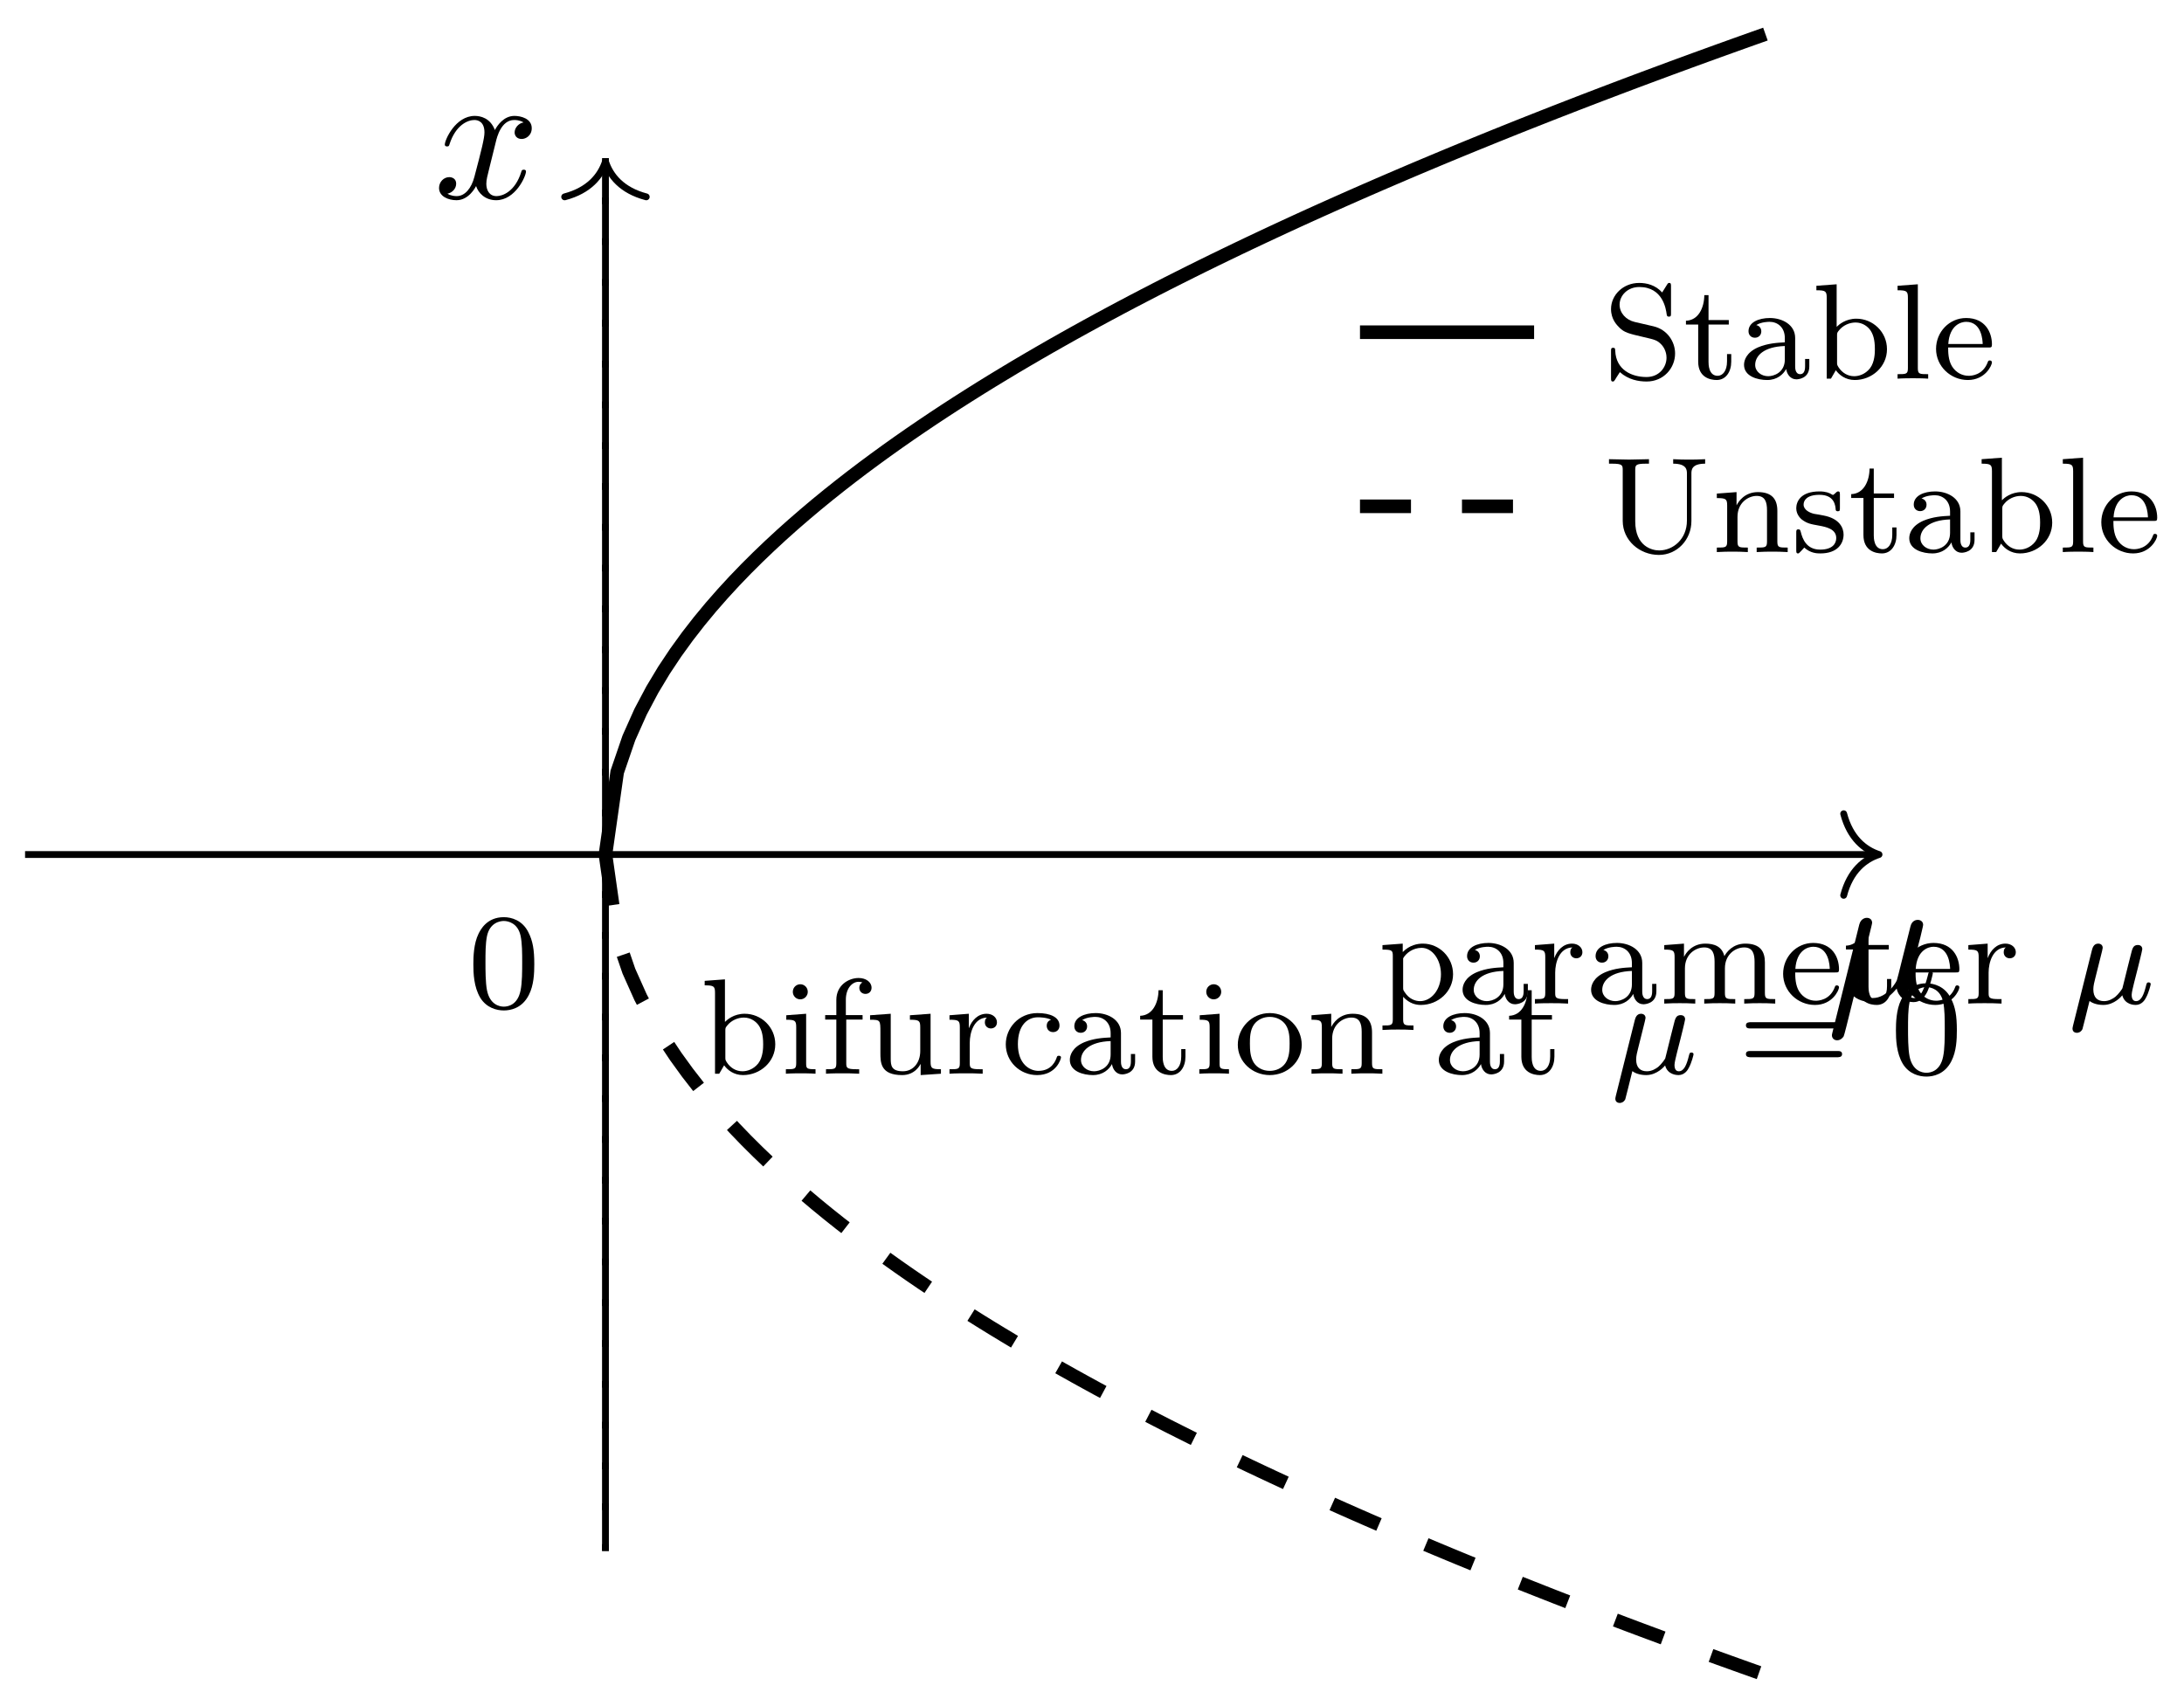 <svg xmlns="http://www.w3.org/2000/svg" xmlns:xlink="http://www.w3.org/1999/xlink" version="1.1" width="128" height="100" viewBox="0 0 128 100">
<defs>
<path id="font_1_1" d="M.231 .351C.236 .372 .246 .41 .246 .415 .246 .432 .234 .442 .217 .442 .214 .442 .186 .441 .177 .406L.033-.173C.03-.185 .03-.187 .03-.189 .03-.204 .041-.216 .058-.216 .079-.216 .091-.198 .093-.195 .097-.186 .11-.134 .148 .02 .18-.007 .225-.011 .245-.011 .315-.011 .354 .034 .378 .062 .387 .017 .424-.011 .468-.011 .503-.011 .526 .012 .542 .044 .559 .08 .572 .141 .572 .143 .572 .153 .563 .153 .56 .153 .55 .153 .549 .149 .546 .135 .529 .07 .511 .011 .47 .011 .443 .011 .44 .037 .44 .057 .44 .079 .452 .126 .46 .161L.488 .269C.491 .284 .501 .322 .505 .337 .51 .36 .52 .398 .52 .404 .52 .422 .506 .431 .491 .431 .486 .431 .46 .43 .452 .396L.405 .209C.393 .159 .382 .117 .379 .107 .378 .102 .33 .011 .249 .011 .199 .011 .175 .044 .175 .098 .175 .127 .182 .155 .189 .183L.231 .351Z"/>
<path id="font_1_2" d="M.334 .302C.34 .328 .363 .42 .433 .42 .438 .42 .462 .42 .483 .407 .455 .402 .435 .377 .435 .353 .435 .337 .446 .318 .473 .318 .495 .318 .527 .336 .527 .376 .527 .428 .468 .442 .434 .442 .376 .442 .341 .389 .329 .366 .304 .432 .25 .442 .221 .442 .117 .442 .06 .313 .06 .288 .06 .278 .07 .278 .072 .278 .08 .278 .083 .28 .085 .289 .119 .395 .185 .42 .219 .42 .238 .42 .273 .411 .273 .353 .273 .322 .256 .255 .219 .115 .203 .053 .168 .011 .124 .011 .118 .011 .095 .011 .074 .024 .099 .029 .121 .05 .121 .078 .121 .105 .099 .113 .084 .113 .054 .113 .029 .087 .029 .055 .029 .009 .079-.011 .123-.011 .189-.011 .225 .059 .228 .065 .24 .028 .276-.011 .336-.011 .439-.011 .496 .118 .496 .143 .496 .153 .487 .153 .484 .153 .475 .153 .473 .149 .471 .142 .438 .035 .37 .011 .338 .011 .299 .011 .283 .043 .283 .077 .283 .099 .289 .121 .3 .165L.334 .302Z"/>
<path id="font_2_1" d="M.489 .319C.489 .426 .478 .491 .445 .555 .401 .643 .32 .665 .265 .665 .139 .665 .093 .571 .079 .543 .043 .47 .041 .371 .041 .319 .041 .253 .044 .152 .092 .072 .138-.002 .212-.021 .265-.021 .313-.021 .399-.006 .449 .093 .486 .165 .489 .254 .489 .319M.265 .007C.231 .007 .162 .023 .141 .128 .13 .185 .13 .279 .13 .331 .13 .4 .13 .47 .141 .525 .162 .627 .24 .637 .265 .637 .299 .637 .368 .62 .388 .529 .4 .474 .4 .399 .4 .331 .4 .272 .4 .182 .388 .126 .367 .021 .298 .007 .265 .007Z"/>
<path id="font_3_84" d="M.554 .216C.554 .341 .453 .441 .332 .441 .293 .441 .235 .431 .184 .379V.441L.035 .43V.397C.106 .397 .111 .391 .111 .349V-.116C.111-.161 .099-.161 .035-.161V-.194C.078-.191 .122-.191 .149-.191 .178-.191 .22-.191 .263-.194V-.161C.199-.161 .187-.161 .187-.116V.05C.234-.002 .285-.01 .317-.01 .444-.01 .554 .088 .554 .216V.216M.465 .216C.465 .101 .393 .018 .312 .018 .277 .018 .231 .033 .199 .083 .187 .1 .187 .101 .187 .12V.333C.21 .373 .26 .41 .323 .41 .4 .41 .465 .325 .465 .216Z"/>
<path id="font_3_28" d="M.514 .09V.145H.483V.09C.483 .049 .468 .033 .447 .033 .41 .033 .41 .079 .41 .09V.299C.41 .397 .315 .446 .224 .446 .141 .446 .067 .414 .067 .349 .067 .319 .088 .301 .114 .301 .142 .301 .161 .321 .161 .348 .161 .372 .146 .389 .124 .394 .161 .418 .215 .418 .222 .418 .278 .418 .334 .38 .334 .298V.267C.276 .264 .209 .26 .139 .231 .051 .193 .034 .135 .034 .102 .034 .016 .135-.01 .204-.01 .277-.01 .322 .031 .344 .071 .349 .033 .375-.005 .419-.005 .429-.005 .514-.001 .514 .09V.09M.334 .141C.334 .044 .252 .018 .212 .018 .16 .018 .116 .053 .116 .101 .116 .167 .178 .235 .334 .24V.141Z"/>
<path id="font_3_96" d="M.384 .378C.384 .413 .352 .441 .308 .441 .243 .441 .199 .392 .178 .336H.177V.441L.035 .43V.397C.103 .397 .111 .39 .111 .341V.078C.111 .033 .099 .033 .035 .033V0C.074 .003 .129 .003 .153 .003 .212 .003 .214 .003 .279 0V.033H.259C.186 .033 .184 .044 .184 .08V.228C.184 .303 .215 .411 .311 .413 .305 .409 .295 .401 .295 .378 .295 .347 .319 .333 .339 .333 .363 .333 .384 .349 .384 .378V.378Z"/>
<path id="font_3_75" d="M.857 0V.033C.793 .033 .781 .033 .781 .078V.303C.781 .384 .746 .441 .637 .441 .545 .441 .499 .378 .483 .349 .465 .421 .408 .441 .343 .441 .246 .441 .2 .372 .187 .345H.186V.441L.041 .43V.397C.109 .397 .117 .39 .117 .341V.078C.117 .033 .105 .033 .041 .033V0C.084 .003 .128 .003 .155 .003 .184 .003 .226 .003 .269 0V.033C.205 .033 .193 .033 .193 .078V.259C.193 .364 .272 .413 .335 .413 .4 .413 .411 .362 .411 .307V.078C.411 .033 .399 .033 .335 .033V0C.378 .003 .422 .003 .449 .003 .478 .003 .52 .003 .563 0V.033C.499 .033 .487 .033 .487 .078V.259C.487 .364 .566 .413 .629 .413 .694 .413 .705 .362 .705 .307V.078C.705 .033 .693 .033 .629 .033V0C.672 .003 .716 .003 .743 .003 .772 .003 .814 .003 .857 0Z"/>
<path id="font_3_50" d="M.441 .12C.441 .124 .438 .134 .425 .134 .414 .134 .412 .127 .41 .121 .374 .024 .288 .021 .27 .021 .225 .021 .179 .042 .149 .088 .119 .134 .119 .198 .119 .229H.413C.435 .229 .441 .229 .441 .252 .441 .34 .392 .446 .251 .446 .127 .446 .03 .343 .03 .219 .03 .09 .138-.01 .264-.01 .391-.01 .441 .097 .441 .12M.373 .255H.12C.129 .394 .214 .418 .251 .418 .368 .418 .372 .277 .373 .255Z"/>
<path id="font_3_105" d="M.353 .125V.181H.322V.127C.322 .058 .291 .021 .253 .021 .186 .021 .186 .107 .186 .123V.398H.335V.431H.186V.614H.155C.154 .523 .113 .429 .02 .426V.398H.11V.125C.11 .008 .2-.01 .246-.01 .313-.01 .353 .05 .353 .125V.125Z"/>
<path id="font_4_1" d="M.242 .353C.247 .372 .255 .405 .255 .41 .255 .431 .239 .441 .222 .441 .188 .441 .18 .408 .176 .394L.037-.161C.033-.177 .033-.182 .033-.184 .033-.209 .053-.215 .065-.215 .07-.215 .093-.214 .106-.188 .109-.18 .138-.061 .158 .019 .175 .006 .209-.01 .26-.01 .342-.01 .396 .057 .399 .061 .417-.008 .485-.01 .497-.01 .543-.01 .566 .028 .574 .045 .594 .081 .608 .139 .608 .143 .608 .149 .604 .156 .592 .156 .58 .156 .578 .15 .572 .125 .558 .07 .539 .018 .5 .018 .477 .018 .468 .037 .468 .065 .468 .082 .479 .125 .486 .154L.512 .256C.518 .282 .523 .303 .531 .333 .536 .355 .546 .394 .546 .4 .546 .425 .526 .431 .514 .431 .479 .431 .473 .406 .462 .361L.441 .278 .41 .153 .4 .113C.398 .107 .371 .069 .348 .05 .331 .037 .302 .018 .265 .018 .218 .018 .186 .043 .186 .105 .186 .131 .194 .161 .2 .185L.242 .353Z"/>
<path id="font_3_35" d="M.554 .217C.554 .343 .451 .441 .329 .441 .25 .441 .201 .398 .184 .381V.694L.035 .683V.65C.103 .65 .111 .643 .111 .594V0H.142L.178 .062C.202 .028 .249-.01 .317-.01 .444-.01 .554 .088 .554 .216V.217M.465 .217C.465 .194 .465 .123 .429 .076 .393 .031 .346 .018 .313 .018 .265 .018 .225 .043 .199 .082 .187 .101 .187 .102 .187 .121V.316C.187 .336 .187 .338 .202 .356 .231 .392 .278 .413 .323 .413 .375 .413 .414 .383 .434 .353 .451 .326 .465 .29 .465 .217Z"/>
<path id="font_3_66" d="M.26 0V.033C.195 .033 .191 .038 .191 .077V.441L.045 .43V.397C.109 .397 .118 .391 .118 .342V.078C.118 .033 .106 .033 .042 .033V0C.081 .003 .137 .003 .152 .003 .165 .003 .225 .003 .26 0V0M.203 .602C.203 .635 .177 .658 .148 .658 .119 .658 .093 .635 .093 .602 .093 .573 .116 .547 .148 .547 .179 .547 .203 .573 .203 .602Z"/>
<path id="font_3_55" d="M.377 .632C.377 .675 .335 .704 .282 .704 .207 .704 .118 .65 .118 .543V.431H.036V.398H.118V.078C.118 .033 .106 .033 .042 .033V0C.081 .003 .136 .003 .16 .003 .219 .003 .221 .003 .286 0V.033H.266C.193 .033 .191 .044 .191 .08V.398H.311V.431H.188V.544C.188 .631 .237 .676 .281 .676 .297 .676 .306 .672 .31 .671 .292 .662 .287 .645 .287 .632 .287 .606 .306 .587 .332 .587 .359 .587 .377 .606 .377 .632V.632Z"/>
<path id="font_3_109" d="M.562 0V.033C.494 .033 .486 .04 .486 .089V.441L.334 .43V.397C.402 .397 .41 .39 .41 .341V.167C.41 .081 .358 .018 .283 .018 .197 .018 .193 .061 .193 .111V.441L.041 .43V.397C.117 .397 .117 .394 .117 .305V.155C.117 .083 .117-.01 .277-.01 .371-.01 .407 .062 .412 .071H.413V-.01L.562 0Z"/>
<path id="font_3_43" d="M.441 .12C.441 .132 .428 .132 .425 .132 .418 .132 .413 .131 .41 .121 .403 .1 .375 .021 .275 .021 .213 .021 .124 .069 .124 .217 .124 .361 .198 .415 .271 .415 .28 .415 .333 .415 .368 .397 .34 .388 .336 .365 .336 .353 .336 .326 .355 .306 .383 .306 .409 .306 .43 .324 .43 .354 .43 .416 .362 .446 .268 .446 .129 .446 .035 .335 .035 .216 .035 .089 .139-.01 .265-.01 .406-.01 .441 .108 .441 .12V.12Z"/>
<path id="font_3_81" d="M.5 .213C.5 .338 .397 .446 .265 .446 .133 .446 .03 .338 .03 .213 .03 .088 .137-.01 .265-.01 .394-.01 .5 .088 .5 .213M.411 .222C.411 .176 .409 .121 .381 .079 .354 .039 .309 .021 .265 .021 .211 .021 .169 .047 .147 .082 .122 .123 .119 .172 .119 .222 .119 .26 .119 .32 .15 .363 .176 .398 .218 .418 .265 .418 .317 .418 .36 .393 .383 .358 .41 .316 .411 .262 .411 .222Z"/>
<path id="font_3_77" d="M.562 0V.033C.498 .033 .486 .033 .486 .078V.303C.486 .387 .448 .441 .343 .441 .244 .441 .199 .369 .187 .345H.186V.441L.041 .43V.397C.109 .397 .117 .39 .117 .341V.078C.117 .033 .105 .033 .041 .033V0C.084 .003 .128 .003 .155 .003 .184 .003 .226 .003 .269 0V.033C.205 .033 .193 .033 .193 .078V.259C.193 .364 .273 .413 .334 .413 .395 .413 .41 .37 .41 .307V.078C.41 .033 .398 .033 .334 .033V0C.377 .003 .421 .003 .448 .003 .477 .003 .519 .003 .562 0Z"/>
<path id="font_2_2" d="M.731 .333C.746 .333 .766 .333 .766 .356 .766 .379 .742 .379 .727 .379H.098C.083 .379 .059 .379 .059 .356 .059 .333 .079 .333 .094 .333H.731M.727 .121C.742 .121 .766 .121 .766 .144 .766 .167 .746 .167 .731 .167H.094C.079 .167 .059 .167 .059 .144 .059 .121 .083 .121 .098 .121H.727Z"/>
<path id="font_3_97" d="M.53 .185C.53 .272 .473 .361 .371 .385L.233 .417C.169 .432 .122 .483 .122 .544 .122 .611 .18 .674 .267 .674 .44 .674 .463 .512 .468 .474 .47 .463 .471 .456 .484 .456 .5 .456 .5 .463 .5 .482V.678C.5 .694 .5 .704 .487 .704 .479 .704 .477 .701 .47 .69L.435 .634C.385 .689 .321 .704 .266 .704 .147 .704 .059 .614 .059 .512 .059 .436 .102 .394 .121 .375 .157 .339 .19 .331 .298 .306 .384 .286 .399 .283 .432 .248 .442 .237 .467 .203 .467 .154 .467 .085 .414 .012 .32 .012 .21 .012 .096 .065 .09 .204 .089 .22 .089 .227 .075 .227 .059 .227 .059 .219 .059 .2V.005C.059-.011 .059-.021 .072-.021 .08-.021 .081-.019 .088-.009 .092-.003 .096 .006 .124 .048 .187-.008 .261-.021 .321-.021 .446-.021 .53 .078 .53 .185Z"/>
<path id="font_3_72" d="M.267 0V.033C.203 .033 .191 .033 .191 .078V.694L.042 .683V.65C.11 .65 .118 .643 .118 .594V.078C.118 .033 .106 .033 .042 .033V0C.081 .003 .137 .003 .154 .003 .174 .003 .228 .003 .267 0Z"/>
<path id="font_3_108" d="M.751 .65V.683C.706 .68 .661 .68 .634 .68 .605 .68 .561 .68 .516 .683V.65C.617 .65 .617 .602 .617 .576V.231C.617 .095 .515 .012 .413 .012 .359 .012 .237 .043 .237 .226V.602C.237 .639 .239 .65 .316 .65H.338V.683L.191 .68 .044 .683V.65H.066C.143 .65 .145 .639 .145 .602V.229C.145 .086 .269-.021 .411-.021 .545-.021 .65 .091 .65 .228V.576C.65 .602 .65 .65 .751 .65Z"/>
<path id="font_3_98" d="M.383 .129C.383 .177 .354 .247 .235 .269 .227 .271 .171 .281 .167 .281 .136 .288 .089 .309 .089 .349 .089 .379 .111 .421 .206 .421 .318 .421 .323 .339 .325 .311 .326 .303 .333 .3 .34 .3 .356 .3 .356 .307 .356 .326V.42C.356 .436 .356 .446 .343 .446 .338 .446 .335 .446 .319 .43 .317 .429 .308 .42 .305 .42 .305 .42 .302 .42 .296 .424 .28 .435 .251 .446 .206 .446 .066 .446 .035 .37 .035 .322 .035 .272 .072 .243 .075 .24 .115 .21 .138 .206 .205 .194 .252 .185 .329 .171 .329 .103 .329 .064 .303 .018 .211 .018 .11 .018 .081 .096 .068 .149 .064 .162 .063 .167 .051 .167 .035 .167 .035 .159 .035 .14V.016C.035 0 .035-.01 .048-.01 .054-.01 .055-.009 .073 .01 .078 .015 .089 .028 .094 .033 .139-.008 .186-.01 .212-.01 .339-.01 .383 .063 .383 .129Z"/>
</defs>
<path transform="matrix(1,0,0,-1,35.485,50.086)" stroke-width=".399" stroke-linecap="butt" stroke-miterlimit="10" stroke-linejoin="miter" fill="none" stroke="#000000" d="M-34.016 0H74.437"/>
<path transform="matrix(1,0,0,-1,110.126,50.086)" stroke-width=".399" stroke-linecap="round" stroke-linejoin="round" fill="none" stroke="#000000" d="M-2.072 2.391C-1.694 .956-.85 .279 0 0-.85-.279-1.694-.956-2.072-2.391"/>
<use data-text="&#x00b5;" xlink:href="#font_1_1" transform="matrix(10.91,0,0,-10.909,107.038,58.618)"/>
<path transform="matrix(1,0,0,-1,35.485,50.086)" stroke-width=".399" stroke-linecap="butt" stroke-miterlimit="10" stroke-linejoin="miter" fill="none" stroke="#000000" d="M0-40.819V40.421"/>
<path transform="matrix(0,-1,-1,-0,35.485,9.466)" stroke-width=".399" stroke-linecap="round" stroke-linejoin="round" fill="none" stroke="#000000" d="M-2.072 2.391C-1.694 .956-.85 .279 0 0-.85-.279-1.694-.956-2.072-2.391"/>
<use data-text="x" xlink:href="#font_1_2" transform="matrix(10.91,0,0,-10.909,25.415,11.615)"/>
<use data-text="0" xlink:href="#font_2_1" transform="matrix(7.971,0,0,-7.97,27.416,59.058)"/>
<use data-text="p" xlink:href="#font_3_84" transform="matrix(7.971,0,0,-7.97,80.745,58.823)"/>
<use data-text="a" xlink:href="#font_3_28" transform="matrix(7.971,0,0,-7.97,85.448,58.823)"/>
<use data-text="r" xlink:href="#font_3_96" transform="matrix(7.971,0,0,-7.97,89.68,58.823)"/>
<use data-text="a" xlink:href="#font_3_28" transform="matrix(7.971,0,0,-7.97,92.98,58.823)"/>
<use data-text="m" xlink:href="#font_3_75" transform="matrix(7.971,0,0,-7.97,97.212,58.823)"/>
<use data-text="e" xlink:href="#font_3_50" transform="matrix(7.971,0,0,-7.97,104.266,58.823)"/>
<use data-text="t" xlink:href="#font_3_105" transform="matrix(7.971,0,0,-7.97,108.028,58.823)"/>
<use data-text="e" xlink:href="#font_3_50" transform="matrix(7.971,0,0,-7.97,111.32,58.823)"/>
<use data-text="r" xlink:href="#font_3_96" transform="matrix(7.971,0,0,-7.97,115.082,58.823)"/>
<use data-text="&#x00b5;" xlink:href="#font_4_1" transform="matrix(7.971,0,0,-7.97,121.203,58.823)"/>
<path transform="matrix(1,0,0,-1,35.485,50.086)" stroke-width=".797" stroke-linecap="butt" stroke-miterlimit="10" stroke-linejoin="miter" fill="none" stroke="#000000" d="M0 0 .687 4.833 1.373 6.834 2.06 8.371 2.747 9.666 3.433 10.807 4.12 11.838 4.807 12.787 5.494 13.67 6.18 14.499 6.867 15.283 7.554 16.03 8.24 16.742 8.927 17.426 9.614 18.083 10.3 18.718 10.987 19.332 11.674 19.927 12.36 20.505 13.047 21.067 13.734 21.614 14.421 22.148 15.107 22.669 15.794 23.178 16.481 23.677 17.167 24.165 17.854 24.644 18.541 25.113 19.227 25.574 19.914 26.027 20.601 26.472 21.288 26.909 21.974 27.34 22.661 27.764 23.348 28.181 24.034 28.593 24.721 28.998 25.408 29.398 26.094 29.793 26.781 30.182 27.468 30.567 28.154 30.946 28.841 31.322 29.528 31.692 30.215 32.059 30.901 32.421 31.588 32.779 32.275 33.134 32.961 33.485 33.648 33.831 34.335 34.175 35.021 34.515 35.708 34.852 36.395 35.185 37.082 35.516 37.768 35.843 38.455 36.167 39.142 36.489 39.828 36.807 40.515 37.124 41.202 37.437 41.888 37.747 42.575 38.055 43.262 38.361 43.948 38.664 44.635 38.965 45.322 39.264 46.009 39.56 46.695 39.854 47.382 40.147 48.069 40.436 48.755 40.724 49.442 41.01 50.129 41.294 50.815 41.575 51.502 41.855 52.189 42.134 52.876 42.41 53.562 42.685 54.249 42.957 54.936 43.228 55.622 43.498 56.309 43.765 56.996 44.032 57.682 44.296 58.369 44.559 59.056 44.82 59.742 45.08 60.429 45.339 61.116 45.595 61.803 45.85 62.489 46.105 63.176 46.357 63.863 46.609 64.549 46.858 65.236 47.107 65.923 47.354 66.609 47.6 67.296 47.845 67.983 48.088"/>
<path transform="matrix(1,0,0,-1,35.485,50.086)" stroke-width=".797" stroke-linecap="butt" stroke-dasharray="2.989,2.989" stroke-miterlimit="10" stroke-linejoin="miter" fill="none" stroke="#000000" d="M0 0 .687-4.833 1.373-6.834 2.06-8.371 2.747-9.666 3.433-10.807 4.12-11.838 4.807-12.787 5.494-13.67 6.18-14.499 6.867-15.283 7.554-16.03 8.24-16.742 8.927-17.426 9.614-18.083 10.3-18.718 10.987-19.332 11.674-19.927 12.36-20.505 13.047-21.067 13.734-21.614 14.421-22.148 15.107-22.669 15.794-23.178 16.481-23.677 17.167-24.165 17.854-24.644 18.541-25.113 19.227-25.574 19.914-26.027 20.601-26.472 21.288-26.909 21.974-27.34 22.661-27.764 23.348-28.181 24.034-28.593 24.721-28.998 25.408-29.398 26.094-29.793 26.781-30.182 27.468-30.567 28.154-30.946 28.841-31.322 29.528-31.692 30.215-32.059 30.901-32.421 31.588-32.779 32.275-33.134 32.961-33.485 33.648-33.831 34.335-34.175 35.021-34.515 35.708-34.852 36.395-35.185 37.082-35.516 37.768-35.843 38.455-36.167 39.142-36.489 39.828-36.807 40.515-37.124 41.202-37.437 41.888-37.747 42.575-38.055 43.262-38.361 43.948-38.664 44.635-38.965 45.322-39.264 46.009-39.56 46.695-39.854 47.382-40.147 48.069-40.436 48.755-40.724 49.442-41.01 50.129-41.294 50.815-41.575 51.502-41.855 52.189-42.134 52.876-42.41 53.562-42.685 54.249-42.957 54.936-43.228 55.622-43.498 56.309-43.765 56.996-44.032 57.682-44.296 58.369-44.559 59.056-44.82 59.742-45.08 60.429-45.339 61.116-45.595 61.803-45.85 62.489-46.105 63.176-46.357 63.863-46.609 64.549-46.858 65.236-47.107 65.923-47.354 66.609-47.6 67.296-47.845 67.983-48.088"/>
<path transform="matrix(1,0,0,-1,35.485,50.086)" stroke-width=".399" stroke-linecap="butt" stroke-dasharray=".399,1.993" stroke-miterlimit="10" stroke-linejoin="miter" fill="none" stroke="#000000" d="M0-40.819V40.819"/>
<use data-text="b" xlink:href="#font_3_35" transform="matrix(7.971,0,0,-7.97,41.021,62.934)"/>
<use data-text="i" xlink:href="#font_3_66" transform="matrix(7.971,0,0,-7.97,45.724,62.934)"/>
<use data-text="f" xlink:href="#font_3_55" transform="matrix(7.971,0,0,-7.97,48.075,62.934)"/>
<use data-text="u" xlink:href="#font_3_109" transform="matrix(7.971,0,0,-7.97,50.666,62.934)"/>
<use data-text="r" xlink:href="#font_3_96" transform="matrix(7.971,0,0,-7.97,55.369,62.934)"/>
<use data-text="c" xlink:href="#font_3_43" transform="matrix(7.971,0,0,-7.97,58.668,62.934)"/>
<use data-text="a" xlink:href="#font_3_28" transform="matrix(7.971,0,0,-7.97,62.43,62.934)"/>
<use data-text="t" xlink:href="#font_3_105" transform="matrix(7.971,0,0,-7.97,66.663,62.934)"/>
<use data-text="i" xlink:href="#font_3_66" transform="matrix(7.971,0,0,-7.97,69.955,62.934)"/>
<use data-text="o" xlink:href="#font_3_81" transform="matrix(7.971,0,0,-7.97,72.306,62.934)"/>
<use data-text="n" xlink:href="#font_3_77" transform="matrix(7.971,0,0,-7.97,76.538,62.934)"/>
<use data-text="a" xlink:href="#font_3_28" transform="matrix(7.971,0,0,-7.97,84.055,62.934)"/>
<use data-text="t" xlink:href="#font_3_105" transform="matrix(7.971,0,0,-7.97,88.287,62.934)"/>
<use data-text="&#x00b5;" xlink:href="#font_4_1" transform="matrix(7.971,0,0,-7.97,94.409,62.934)"/>
<use data-text="=" xlink:href="#font_2_2" transform="matrix(7.971,0,0,-7.97,101.855,62.934)"/>
<use data-text="0" xlink:href="#font_2_1" transform="matrix(7.971,0,0,-7.97,110.79,62.934)"/>
<path transform="matrix(1,0,0,-1,35.485,50.086)" stroke-width=".797" stroke-linecap="butt" stroke-miterlimit="10" stroke-linejoin="miter" fill="none" stroke="#000000" d="M44.221 30.614H54.426"/>
<use data-text="S" xlink:href="#font_3_97" transform="matrix(7.971,0,0,-7.97,93.949,22.194)"/>
<use data-text="t" xlink:href="#font_3_105" transform="matrix(7.971,0,0,-7.97,98.651,22.194)"/>
<use data-text="a" xlink:href="#font_3_28" transform="matrix(7.971,0,0,-7.97,101.943,22.194)"/>
<use data-text="b" xlink:href="#font_3_35" transform="matrix(7.971,0,0,-7.97,106.176,22.194)"/>
<use data-text="l" xlink:href="#font_3_72" transform="matrix(7.971,0,0,-7.97,110.878,22.194)"/>
<use data-text="e" xlink:href="#font_3_50" transform="matrix(7.971,0,0,-7.97,113.229,22.194)"/>
<path transform="matrix(1,0,0,-1,35.485,50.086)" stroke-width=".797" stroke-linecap="butt" stroke-dasharray="2.989,2.989" stroke-miterlimit="10" stroke-linejoin="miter" fill="none" stroke="#000000" d="M44.221 20.41H54.426"/>
<use data-text="U" xlink:href="#font_3_108" transform="matrix(7.971,0,0,-7.97,93.949,32.358)"/>
<use data-text="n" xlink:href="#font_3_77" transform="matrix(7.971,0,0,-7.97,100.293,32.358)"/>
<use data-text="s" xlink:href="#font_3_98" transform="matrix(7.971,0,0,-7.97,104.996,32.358)"/>
<use data-text="t" xlink:href="#font_3_105" transform="matrix(7.971,0,0,-7.97,108.336,32.358)"/>
<use data-text="a" xlink:href="#font_3_28" transform="matrix(7.971,0,0,-7.97,111.627,32.358)"/>
<use data-text="b" xlink:href="#font_3_35" transform="matrix(7.971,0,0,-7.97,115.86,32.358)"/>
<use data-text="l" xlink:href="#font_3_72" transform="matrix(7.971,0,0,-7.97,120.562,32.358)"/>
<use data-text="e" xlink:href="#font_3_50" transform="matrix(7.971,0,0,-7.97,122.914,32.358)"/>
</svg>
